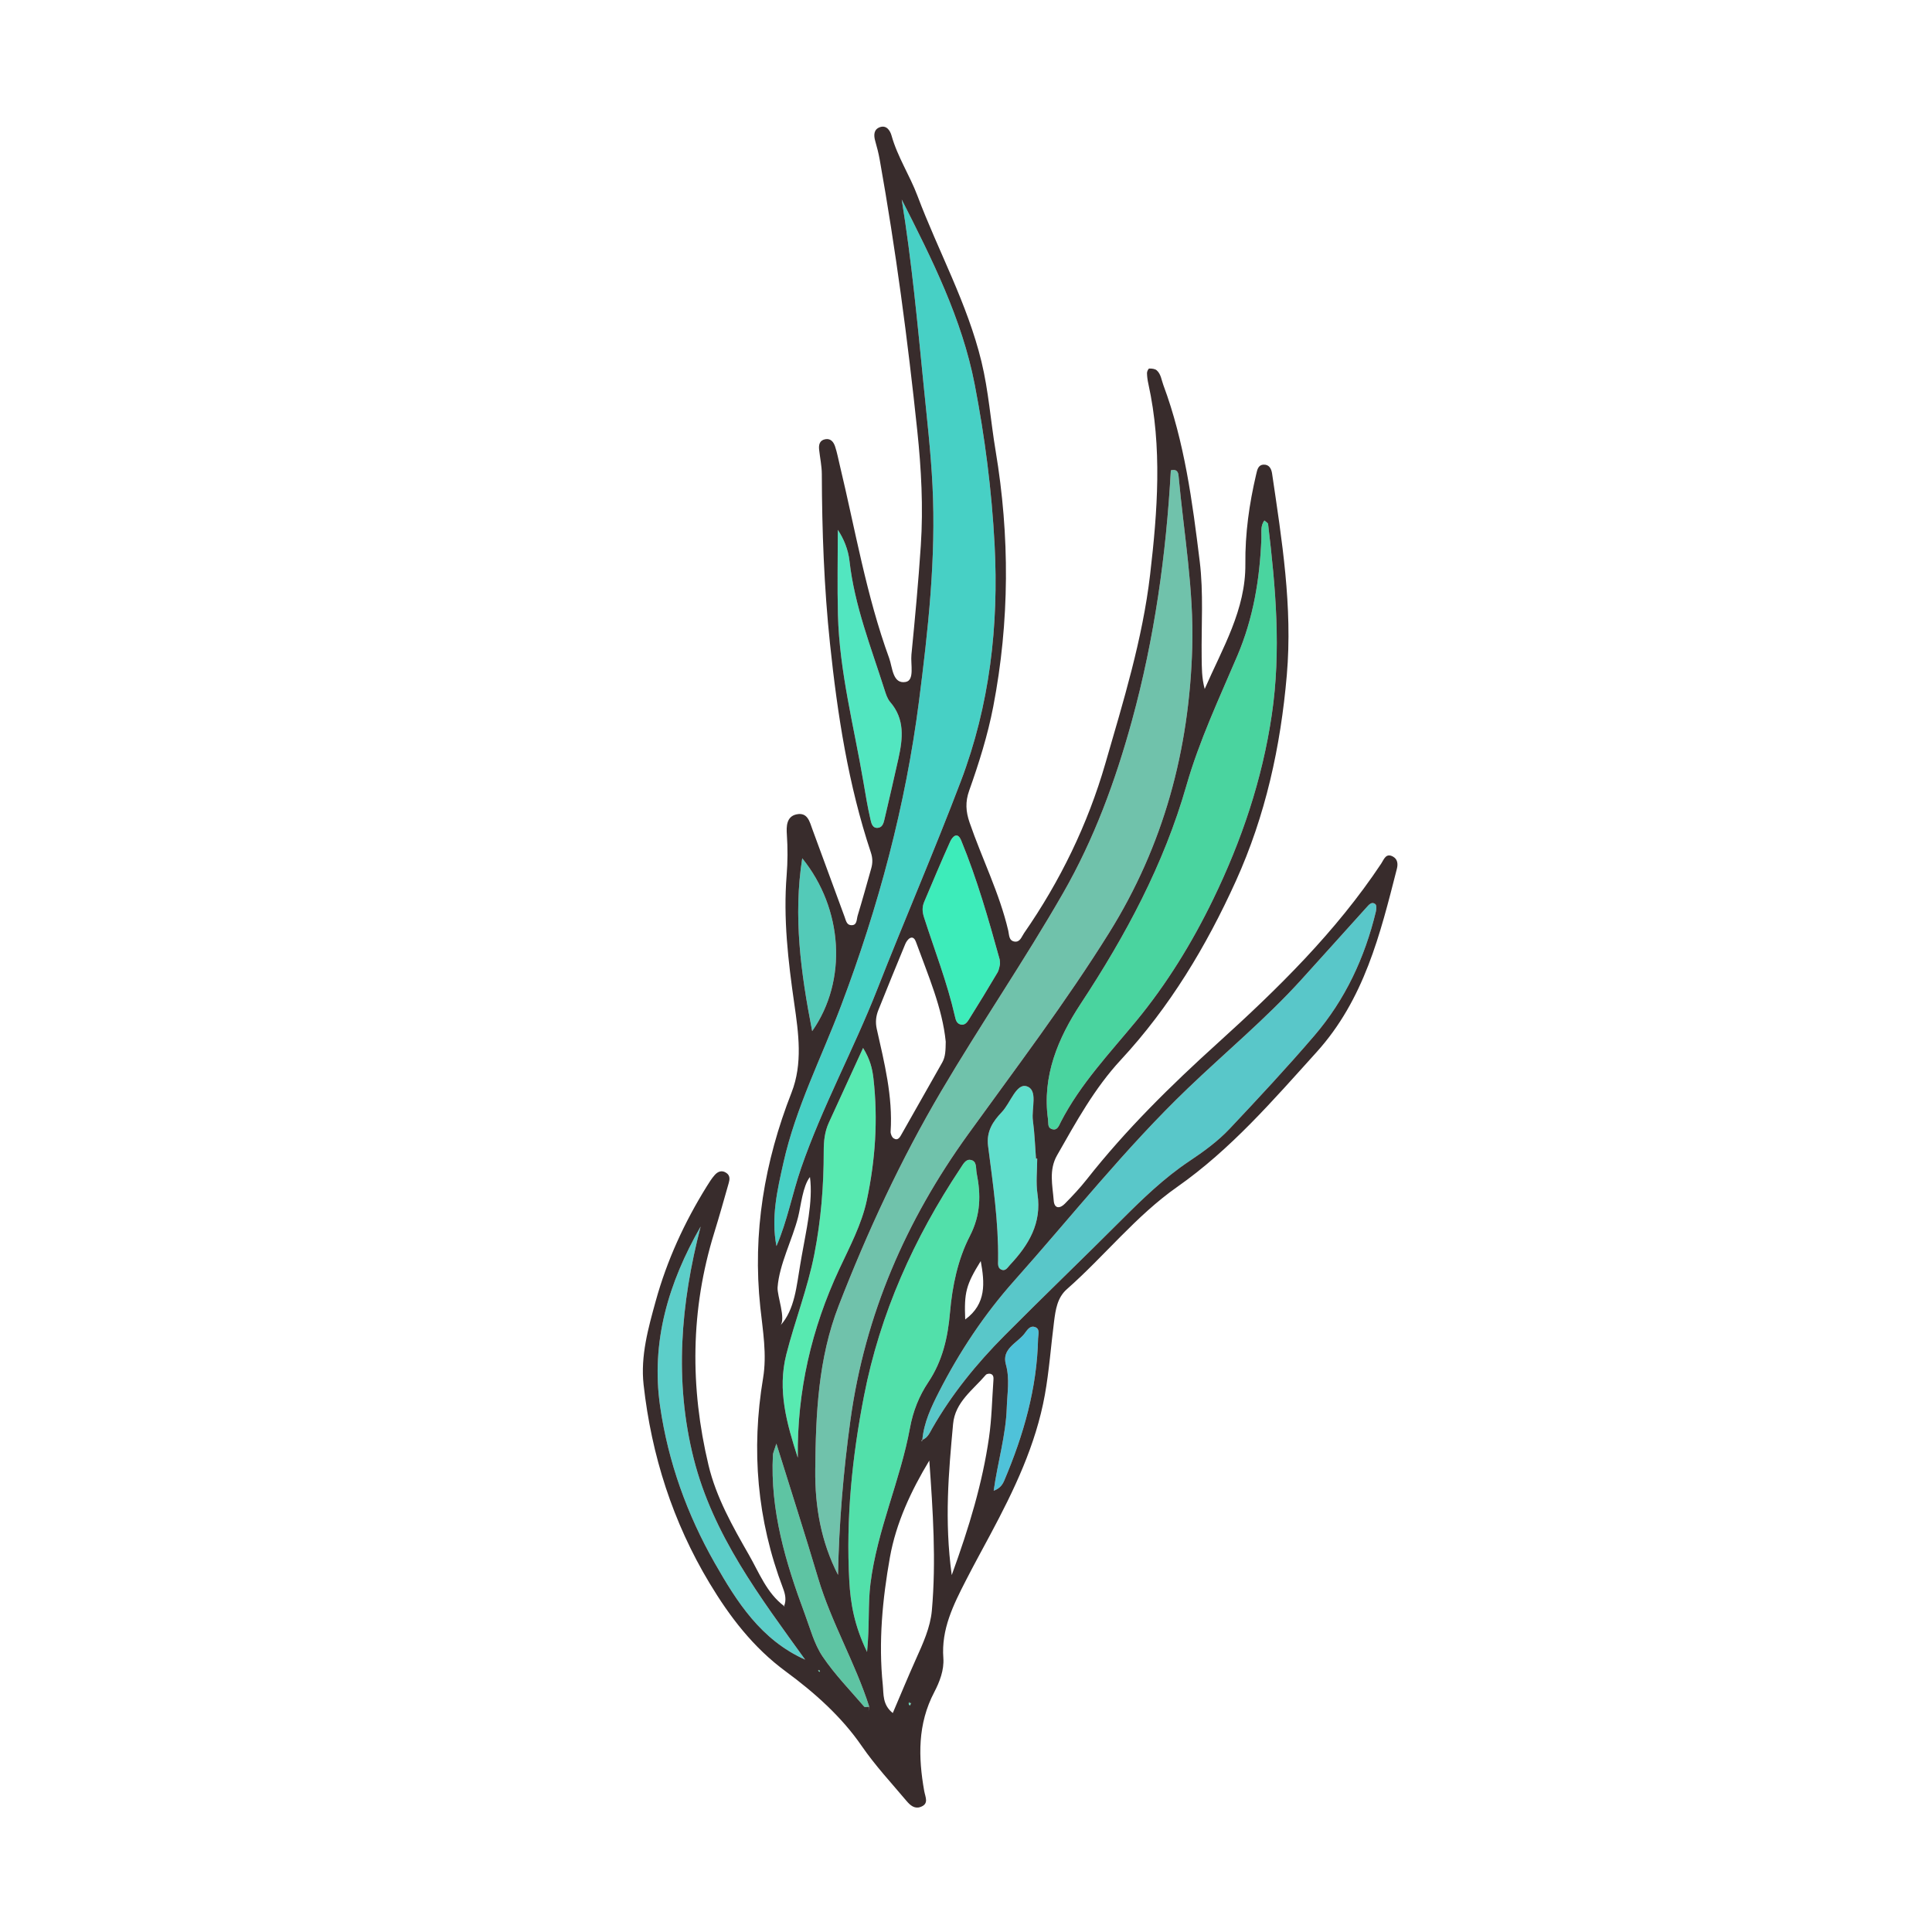 <?xml version="1.0" encoding="UTF-8" standalone="no"?>
<svg
   xmlns:dc="http://purl.org/dc/elements/1.1/"
   xmlns:cc="http://creativecommons.org/ns#"
   xmlns:rdf="http://www.w3.org/1999/02/22-rdf-syntax-ns#"
   xmlns:svg="http://www.w3.org/2000/svg"
   xmlns="http://www.w3.org/2000/svg"
   viewBox="0 0 1466.667 1466.667"
   height="1466.667"
   width="1466.667"
   xml:space="preserve"
   id="svg2"
   version="1.1"><defs
     id="defs6" /><g
     transform="matrix(1.333,0,0,-1.333,0,1466.667)"
     id="g10"><g
       transform="scale(0.1)"
       id="g12"><path
         id="path14"
         style="fill:#3decba;fill-opacity:1;fill-rule:nonzero;stroke:none"
         d="m 5411.11,6209.69 c -51.21,-113.23 -98.98,-228.05 -147.57,-342.49 -12.31,-29.03 -11.84,-55.74 -1.25,-88.63 59.92,-186.96 131.79,-370.28 175.62,-562.34 4.61,-20.08 9.02,-42.22 32.7,-48.06 24.57,-6.1 38.08,13.57 48.31,30.04 54.92,87.7 108.99,176.03 161.49,265.22 10.07,17.04 11.95,38.88 14.76,48.66 -1.13,16.03 -0.62,21.46 -1.99,26.33 -63.44,229.26 -128.71,458.09 -219.41,678.46 -21.37,51.85 -50.16,20.39 -62.66,-7.19" /><path
         id="path16"
         style="fill:#53cab8;fill-opacity:1;fill-rule:nonzero;stroke:none"
         d="m 4568.73,6114.92 c -51.68,-330.43 -8.52,-650.41 56.64,-984.58 202.89,289.71 175.31,697.83 -56.64,984.58" /><path
         id="path18"
         style="fill:#52e6c0;fill-opacity:1;fill-rule:nonzero;stroke:none"
         d="m 5003.69,6288.85 c 22.31,4.15 28.71,27.34 33.36,47.46 26.99,116 54.34,231.94 79.92,348.33 24.77,112.41 36.92,222.88 -47.54,320.35 -16.17,18.73 -24.33,45.66 -32.14,70.05 -76.65,241.42 -170.83,477.87 -199.38,732.7 -7.3,65.67 -33.24,127.88 -66.52,177.63 0,-158.08 -3.44,-320.88 0.7,-483.49 8.24,-322.96 91.13,-635.04 144.88,-951.34 12.07,-71.03 23.6,-142.28 39.92,-212.37 5.04,-21.2 10.43,-56.22 46.8,-49.32" /><path
         id="path20"
         style="fill:#47d0c5;fill-opacity:1;fill-rule:nonzero;stroke:none"
         d="m 4562.29,4350.55 c 120.78,349.83 298.94,674.49 433.71,1018.1 155.39,396.1 324.76,786.76 475.74,1184.5 164.52,433.48 216.79,884.72 192.45,1348.28 -16.17,307.65 -55.27,612.27 -113.43,912.54 -72.42,374.03 -244.22,715.02 -415.47,1052.6 57.19,-352.56 89.61,-704.08 124.61,-1055.3 19.06,-191.15 41.14,-382.31 50.74,-574.02 20.63,-412.02 -24.92,-822.08 -77.1,-1228.67 -76.25,-594.59 -231.25,-1172.4 -443.72,-1733.87 -111.99,-296.04 -257.42,-579.61 -327.61,-891.27 -35.51,-157.67 -71.92,-314.09 -40.24,-477.04 62.19,144.33 89.73,297.46 140.32,444.15" /><path
         id="path22"
         style="fill:#51c8d9;fill-opacity:1;fill-rule:nonzero;stroke:none"
         d="m 4657.32,1488.62 5.12,0.79 c 0.51,1.31 1.13,2.74 1.49,3.78 l -6.61,-4.57" /><path
         id="path24"
         style="fill:#5ccec9;fill-opacity:1;fill-rule:nonzero;stroke:none"
         d="M 3990.25,4017.76 C 3807.68,3698.91 3706.04,3362 3759.36,2993.44 c 45.82,-316.68 153.47,-615.27 311.17,-892.24 125.78,-220.98 263.28,-437.64 514.92,-550.24 -257.27,357.25 -524.53,709.1 -634.69,1144.71 -111.8,442.21 -74.26,883.37 39.49,1322.09" /><path
         id="path26"
         style="fill:#60decc;fill-opacity:1;fill-rule:nonzero;stroke:none"
         d="m 5702.24,3772.29 c 24.38,-11.01 36.37,12.63 49.69,26.86 106.13,113.35 181.6,236.97 156.6,403.52 -9.88,65.85 -1.6,134.43 -1.6,201.82 -2.35,0.04 -4.69,0.04 -6.99,0.12 -5.51,72.29 -7.62,145.12 -17.58,216.85 -9.42,68.59 31.56,176.02 -37.07,195.31 -57.97,16.3 -91.02,-96.15 -139.96,-147.44 -49.96,-52.37 -88.95,-109.54 -78.21,-193.18 27.7,-215.65 59.77,-431.35 57.15,-649.8 -0.27,-19.52 -3.94,-44.2 17.97,-54.06" /><path
         id="path28"
         style="fill:#4ad49f;fill-opacity:1;fill-rule:nonzero;stroke:none"
         d="m 6154.55,5286.21 c -128.17,-194.64 -220.79,-411.34 -186.14,-657.86 2.74,-19.71 -3.32,-45.59 18.56,-54.54 34.69,-14.35 43.9,19.06 54.57,39.74 110.78,214.91 275.94,388.75 427.89,572.83 176.13,213.33 320.78,449.59 440.27,696.4 160.78,331.93 278.71,679.25 333.24,1049.8 53.87,365.64 22.07,724.38 -21.17,1085.42 -0.86,7.46 -13.71,13.63 -21.01,20.46 -23.83,-30.46 -15.63,-67.99 -17.07,-103.14 -9.34,-229.92 -45.43,-452.01 -137.07,-667.33 -103.75,-243.41 -217.07,-484.24 -290.12,-739.48 -128.71,-449.55 -346.02,-853.59 -601.95,-1242.3" /><path
         id="path30"
         style="fill:#70c2ab;fill-opacity:1;fill-rule:nonzero;stroke:none"
         d="m 4776.58,3567.47 c -117.42,-301.96 -130.66,-617.7 -133.71,-935.89 -1.99,-209.17 32.77,-409.01 129.65,-597.88 5.82,296.38 30.43,589.49 70.82,882.24 82.93,600.77 316.45,1136.77 669.22,1625.73 273.39,379.05 556.2,751.46 803.9,1148.69 310.35,497.79 456.68,1040.39 473.32,1625.21 9.45,329.75 -48.12,651.68 -77.85,977.05 -1.64,18.35 -7.46,40.93 -43.99,31.61 -26.71,-481.02 -93.08,-957.35 -221.56,-1425.96 -94.14,-343.2 -215.39,-673.55 -391.6,-980.88 -219.77,-383.16 -469.96,-747.98 -694.45,-1128.72 -230.43,-390.62 -419.88,-799.33 -583.75,-1221.2" /><path
         id="path32"
         style="fill:#67d0b9;fill-opacity:1;fill-rule:nonzero;stroke:none"
         d="m 4470.29,1857.15 -4.49,-1.23 c -0.16,0.11 -0.27,0.26 -0.47,0.41 -0.58,-1.39 -0.9,-2.74 -1.56,-4.08 l 6.52,4.9" /><path
         id="path34"
         style="fill:#4ce6b5;fill-opacity:1;fill-rule:nonzero;stroke:none"
         d="m 4662.44,1489.41 c -0.94,-2.2 -1.72,-4.26 -1.37,-4.49 8.79,-5.36 11.06,-3.34 6.49,5.29 l -5.12,-0.8" /><path
         id="path36"
         style="fill:#58eab1;fill-opacity:1;fill-rule:nonzero;stroke:none"
         d="m 4935.88,4164.94 c 48.83,227.64 65.16,461.53 38.4,695.66 -6.29,54.5 -17.85,107.2 -59.03,173.96 -70.19,-152.99 -132.54,-288.78 -194.64,-424.57 -24.07,-52.44 -29.54,-105.21 -29.46,-164.71 0.24,-196.54 -15.58,-391.74 -53.75,-586.45 -38.16,-194.39 -110.47,-377.63 -159.06,-568.37 -52.5,-205.58 3.01,-396.92 65.08,-589.58 -4.42,379.17 77.77,734.54 236.52,1074.78 59.1,126.76 127.07,254.47 155.94,389.28" /><path
         id="path38"
         style="fill:#50e0d5;fill-opacity:1;fill-rule:nonzero;stroke:none"
         d="m 5247.99,2794.2 4.22,3.63 c 0.08,1.68 0.43,3.29 0.58,4.98 -1.4,-0.52 -2.34,-1.5 -3.83,-1.95 l -0.97,-6.66" /><path
         id="path40"
         style="fill:#70c6b4;fill-opacity:1;fill-rule:nonzero;stroke:none"
         d="m 4945.61,1258.25 c 1.83,7.42 3.67,14.91 5.5,22.33 -0.19,0.67 -0.5,1.31 -0.7,1.99 -1.6,-8.06 -3.2,-16.22 -4.8,-24.32" /><path
         id="path42"
         style="fill:#59c7c9;fill-opacity:1;fill-rule:nonzero;stroke:none"
         d="m 7783.49,5836.38 c -125.51,-138.71 -250.08,-278.36 -375.98,-416.78 -199.57,-219.39 -427.96,-408.95 -641.64,-613.73 -357.03,-342.12 -663.12,-730.38 -991.25,-1098.64 -169.21,-190.07 -310.85,-403.52 -427.26,-631.38 -43.98,-86.23 -85.7,-174.22 -94.57,-273.04 30.67,11.27 42.35,41.02 56.37,65.55 111.76,195.61 253,368.5 410.78,527.47 219.57,221.19 444.8,436.81 664.96,657.37 121.4,121.63 245.08,241.13 387.81,336.46 82.85,55.36 162.81,113.35 230.27,184.94 163.95,174.03 327,349.15 482.62,530.57 175.31,204.49 286.8,443.74 349.84,705.32 3.36,14.01 4.93,37.08 -2.89,43.34 -20.19,16.44 -36.09,-3.15 -49.06,-17.45" /><path
         id="path44"
         style="fill:#4fc2d9;fill-opacity:1;fill-rule:nonzero;stroke:none"
         d="m 5892.05,3445.91 c -29.3,8.32 -44.22,-21.65 -59.38,-40.49 -42.85,-53.05 -129.06,-84.66 -104.18,-173.33 23.17,-82.67 7.62,-163.4 5.08,-245.17 -4.96,-158.9 -52.19,-311.96 -74.45,-473.89 36.64,13.52 50.46,35.2 60.58,59.03 109.61,258.47 186.29,524.99 192.19,808.11 0.51,23.45 13.12,56.33 -19.84,65.74" /><path
         id="path46"
         style="fill:#4cd0d5;fill-opacity:1;fill-rule:nonzero;stroke:none"
         d="m 4950.41,1282.75 c 0,-0.07 0,-0.11 0,-0.18 0,0.07 0,0.11 0.04,0.18 h -0.04" /><path
         id="path48"
         style="fill:#5be4c0;fill-opacity:1;fill-rule:nonzero;stroke:none"
         d="m 5178.5,1308.41 c -5.55,-6.93 -4.69,-13.15 3.43,-18.69 1.68,3.18 3.99,6.22 5,9.63 5.51,19.59 -0.93,-7.8 -8.43,9.06" /><path
         id="path50"
         style="fill:#5ec4a3;fill-opacity:1;fill-rule:nonzero;stroke:none"
         d="m 4421.5,2781.27 c -13.79,-43.79 -19.06,-53.34 -19.61,-63.15 -16.75,-317.74 72.93,-615.69 181.61,-907.31 30.27,-81.17 53.2,-170.44 101.13,-241.68 68.75,-102.12 156.21,-191.64 236.83,-285.63 4.18,-4.91 18.99,-0.71 28.95,-0.75 -80.04,251.05 -216.02,479.67 -291.29,732.86 -73.4,246.93 -152.46,492.13 -237.62,765.66" /><path
         id="path52"
         style="fill:#59d0cb;fill-opacity:1;fill-rule:nonzero;stroke:none"
         d="m 5178.03,1309.31 c 0.19,-0.41 0.31,-0.52 0.47,-0.9 0.82,1.05 1.44,2.06 2.61,3.14 -1.05,-0.78 -2.07,-1.49 -3.08,-2.24" /><path
         id="path54"
         style="fill:#52e0aa;fill-opacity:1;fill-rule:nonzero;stroke:none"
         d="m 5286.62,3130.99 c 80.94,120.66 111.49,255.44 123.56,396.77 13,151.56 44.84,303.24 112.88,435.2 63.01,122.42 63.44,235.77 38.91,359.46 -5.67,28.62 3.59,69.87 -36.88,75.07 -26.32,3.45 -41.24,-26.79 -55.73,-48.54 -264.34,-397.6 -457.43,-826.21 -548.87,-1295.91 -67.62,-347.37 -103.28,-698.51 -83.75,-1053.32 7.03,-128.9 28.67,-254.31 101.13,-404.78 14.96,152.42 4.65,270.68 19.26,388.18 38.12,306.54 170.16,587.9 225.47,889.07 17.15,93.19 51.48,180.58 104.02,258.8" /><path
         id="path56"
         style="fill:#382c2c;fill-opacity:1;fill-rule:nonzero;stroke:none"
         d="m 7835.44,5810.49 c -63.04,-261.58 -174.53,-500.83 -349.84,-705.32 -155.62,-181.42 -318.67,-356.54 -482.62,-530.57 -67.46,-71.59 -147.42,-129.58 -230.27,-184.94 -142.73,-95.33 -266.41,-214.83 -387.81,-336.46 -220.16,-220.56 -445.39,-436.18 -664.96,-657.37 -157.78,-158.97 -299.02,-331.86 -410.78,-527.47 -14.02,-24.53 -25.7,-54.28 -56.37,-65.55 -0.15,-1.69 -0.5,-3.3 -0.58,-4.98 l -4.22,-3.63 0.97,6.66 c 1.49,0.45 2.43,1.43 3.83,1.95 8.87,98.82 50.59,186.81 94.57,273.04 116.41,227.86 258.05,441.31 427.26,631.38 328.13,368.26 634.22,756.52 991.25,1098.64 213.68,204.78 442.07,394.34 641.64,613.73 125.9,138.42 250.47,278.07 375.98,416.78 12.97,14.3 28.87,33.89 49.06,17.45 7.82,-6.26 6.25,-29.33 2.89,-43.34 z M 5911.89,3380.17 c -5.9,-283.12 -82.58,-549.64 -192.19,-808.11 -10.12,-23.83 -23.94,-45.51 -60.58,-59.03 22.26,161.93 69.49,314.99 74.45,473.89 2.54,81.77 18.09,162.5 -5.08,245.17 -24.88,88.67 61.33,120.28 104.18,173.33 15.16,18.84 30.08,48.81 59.38,40.49 32.96,-9.41 20.35,-42.29 19.84,-65.74 z m -254.41,-239.14 c -7.78,-108.89 -9.61,-218.65 -25.28,-326.42 -37.26,-256.97 -111.13,-504.61 -212.06,-781.96 -42.85,313.39 -17.27,586.99 7.65,860.44 11.41,125 113.24,193.78 186.37,279.74 4.88,5.81 19.06,8.21 27.03,5.84 18.16,-5.35 17.34,-22.62 16.29,-37.64 z M 5307.01,1831.72 c -8.71,-98.29 -51.09,-189.25 -91.48,-279.38 -44.14,-98.47 -85.39,-198.31 -131.17,-305.44 -59.77,48.1 -51.45,107.47 -56.88,160.4 -25.12,244.31 -1.84,488.21 40.66,726.79 34.85,195.01 120.08,378.26 224.3,550.76 20.51,-286.98 39.65,-570.13 14.57,-853.13 z m -120.08,-532.37 c -1.01,-3.41 -3.32,-6.45 -5,-9.63 -8.12,5.54 -8.98,11.76 -3.43,18.69 -0.16,0.38 -0.28,0.49 -0.47,0.9 1.01,0.75 2.03,1.46 3.08,2.24 -1.17,-1.08 -1.79,-2.09 -2.61,-3.14 7.5,-16.86 13.94,10.53 8.43,-9.06 z m -249.06,295.59 c -72.46,150.47 -94.1,275.88 -101.13,404.78 -19.53,354.81 16.13,705.95 83.75,1053.32 91.44,469.7 284.53,898.31 548.87,1295.91 14.49,21.75 29.41,51.99 55.73,48.54 40.47,-5.2 31.21,-46.45 36.88,-75.07 24.53,-123.69 24.1,-237.04 -38.91,-359.46 -68.04,-131.96 -99.88,-283.64 -112.88,-435.2 -12.07,-141.33 -42.62,-276.11 -123.56,-396.77 -52.54,-78.22 -86.87,-165.61 -104.02,-258.8 -55.31,-301.17 -187.35,-582.53 -225.47,-889.07 -14.61,-117.5 -4.3,-235.76 -19.26,-388.18 z m 7.74,-336.69 c 1.6,8.1 3.2,16.26 4.8,24.32 0.2,-0.68 0.51,-1.32 0.7,-1.99 -1.83,-7.42 -3.67,-14.91 -5.5,-22.33 z m -24.15,25.25 c -80.62,93.99 -168.08,183.51 -236.83,285.63 -47.93,71.24 -70.86,160.51 -101.13,241.68 -108.68,291.62 -198.36,589.57 -181.61,907.31 0.55,9.81 5.82,19.36 19.61,63.15 85.16,-273.53 164.22,-518.73 237.62,-765.66 75.27,-253.19 211.25,-481.81 291.29,-732.86 -9.96,0.04 -24.77,-4.16 -28.95,0.75 z m -260.39,201.42 c -0.35,0.23 0.43,2.29 1.37,4.49 l -5.12,-0.79 6.61,4.57 c -0.36,-1.04 -0.98,-2.47 -1.49,-3.78 l 5.12,0.8 c 4.57,-8.63 2.3,-10.65 -6.49,-5.29 z m -590.54,616.28 c -157.7,276.97 -265.35,575.56 -311.17,892.24 -53.32,368.56 48.32,705.47 230.89,1024.32 -113.75,-438.72 -151.29,-879.88 -39.49,-1322.09 110.16,-435.61 377.42,-787.46 634.69,-1144.71 -251.64,112.6 -389.14,329.26 -514.92,550.24 z m 391.68,2282.24 c 70.19,311.66 215.62,595.23 327.61,891.27 212.47,561.47 367.47,1139.28 443.72,1733.87 52.18,406.59 97.73,816.65 77.1,1228.67 -9.6,191.71 -31.68,382.87 -50.74,574.02 -35,351.22 -67.42,702.74 -124.61,1055.3 171.25,-337.58 343.05,-678.57 415.47,-1052.6 58.16,-300.27 97.26,-604.89 113.43,-912.54 24.34,-463.56 -27.93,-914.8 -192.45,-1348.28 -150.98,-397.74 -320.35,-788.4 -475.74,-1184.5 -134.77,-343.61 -312.93,-668.27 -433.71,-1018.1 -50.59,-146.69 -78.13,-299.82 -140.32,-444.15 -31.68,162.95 4.73,319.37 40.24,477.04 z m 106.52,1731.48 c 231.95,-286.75 259.53,-694.87 56.64,-984.58 -65.16,334.17 -108.32,654.15 -56.64,984.58 z m 388.16,223.25 c -16.32,70.09 -27.85,141.34 -39.92,212.37 -53.75,316.3 -136.64,628.38 -144.88,951.34 -4.14,162.61 -0.7,325.41 -0.7,483.49 33.28,-49.75 59.22,-111.96 66.52,-177.63 28.55,-254.83 122.73,-491.28 199.38,-732.7 7.81,-24.39 15.97,-51.32 32.14,-70.05 84.46,-97.47 72.31,-207.94 47.54,-320.35 -25.58,-116.39 -52.93,-232.33 -79.92,-348.33 -4.65,-20.12 -11.05,-43.31 -33.36,-47.46 -36.37,-6.9 -41.76,28.12 -46.8,49.32 z m 736.29,-799.75 c 1.37,-4.87 0.86,-10.3 1.99,-26.33 -2.81,-9.78 -4.69,-31.62 -14.76,-48.66 -52.5,-89.19 -106.57,-177.52 -161.49,-265.22 -10.23,-16.47 -23.74,-36.14 -48.31,-30.04 -23.68,5.84 -28.09,27.98 -32.7,48.06 -43.83,192.06 -115.7,375.38 -175.62,562.34 -10.59,32.89 -11.06,59.6 1.25,88.63 48.59,114.44 96.36,229.26 147.57,342.49 12.5,27.58 41.29,59.04 62.66,7.19 90.7,-220.37 155.97,-449.2 219.41,-678.46 z m -700.11,-395 c -8.36,37.57 -4.57,72.59 9.14,106.79 50.15,125.23 101.09,250.27 152.77,374.97 5.55,13.44 15.27,28.54 27.34,35.13 17.5,9.59 28.6,-6.63 33.79,-21.05 69.14,-190.18 150.82,-376.72 169.85,-568.78 -0.82,-49.18 -1.1,-85.33 -20,-118.7 -77.15,-135.38 -153.44,-271.29 -230.51,-406.74 -9.84,-17.34 -20.82,-40.79 -45.78,-25.43 -10.35,6.37 -18.48,26.25 -17.62,39.33 13.01,200.22 -35.82,392.01 -78.98,584.48 z M 4478.34,3290.46 c 48.59,190.74 120.9,373.98 159.06,568.37 38.17,194.71 53.99,389.91 53.75,586.45 -0.08,59.5 5.39,112.27 29.46,164.71 62.1,135.79 124.45,271.58 194.64,424.57 41.18,-66.76 52.74,-119.46 59.03,-173.96 26.76,-234.13 10.43,-468.02 -38.4,-695.66 -28.87,-134.81 -96.84,-262.52 -155.94,-389.28 -158.75,-340.24 -240.94,-695.61 -236.52,-1074.78 -62.07,192.66 -117.58,384 -65.08,589.58 z m 78.69,508.72 c -20.28,-114.8 -29.83,-256.26 -113.79,-346.07 34.61,37.02 -18.39,171.13 -14.88,218.47 9.71,130.76 84.01,270.72 116.92,400.4 16.24,64.01 25.75,174.73 67.39,227.76 18.91,-141.82 -23.41,-311.94 -47.42,-452.6 -2.56,-15.04 -5.25,-31.15 -8.22,-47.96 z m 939.83,-310.83 c -6.18,152.87 3.94,196.47 88.47,332.61 22.26,-121.83 33.71,-243.67 -88.47,-332.61 z m 130.26,987.8 c -10.74,83.64 28.25,140.81 78.21,193.18 48.94,51.29 81.99,163.74 139.96,147.44 68.63,-19.29 27.65,-126.72 37.07,-195.31 9.96,-71.73 12.07,-144.56 17.58,-216.85 2.3,-0.08 4.64,-0.08 6.99,-0.12 0,-67.39 -8.28,-135.97 1.6,-201.82 25,-166.55 -50.47,-290.17 -156.6,-403.52 -13.32,-14.23 -25.31,-37.87 -49.69,-26.86 -21.91,9.86 -18.24,34.54 -17.97,54.06 2.62,218.45 -29.45,434.15 -57.15,649.8 z m 427.66,1441.24 c 176.21,307.33 297.46,637.68 391.6,980.88 128.48,468.61 194.85,944.94 221.56,1425.96 36.53,9.32 42.35,-13.26 43.99,-31.61 29.73,-325.37 87.3,-647.3 77.85,-977.05 -16.64,-584.82 -162.97,-1127.42 -473.32,-1625.21 -247.7,-397.23 -530.51,-769.64 -803.9,-1148.69 -352.77,-488.96 -586.29,-1024.96 -669.22,-1625.73 -40.39,-292.75 -65,-585.86 -70.82,-882.24 -96.88,188.87 -131.64,388.71 -129.65,597.88 3.05,318.19 16.29,633.93 133.71,935.89 163.87,421.87 353.32,830.58 583.75,1221.2 224.49,380.74 474.68,745.56 694.45,1128.72 z m 991.84,1350.6 c 91.64,215.32 127.73,437.41 137.07,667.33 1.44,35.15 -6.76,72.68 17.07,103.14 7.3,-6.83 20.15,-13 21.01,-20.46 43.24,-361.04 75.04,-719.78 21.17,-1085.42 -54.53,-370.55 -172.46,-717.87 -333.24,-1049.8 -119.49,-246.81 -264.14,-483.07 -440.27,-696.4 -151.95,-184.08 -317.11,-357.92 -427.89,-572.83 -10.67,-20.68 -19.88,-54.09 -54.57,-39.74 -21.88,8.95 -15.82,34.83 -18.56,54.54 -34.65,246.52 57.97,463.22 186.14,657.86 255.93,388.71 473.24,792.75 601.95,1242.3 73.05,255.24 186.37,496.07 290.12,739.48 z m 887.77,-1144.38 c -41.6,24.09 -52.66,-15.36 -68.36,-38.99 C 7607.67,5695.9 7277.91,5372.71 6934,5061.6 c -266.13,-240.79 -521.84,-492.22 -744.61,-775.17 -38.52,-48.97 -81.52,-94.56 -125.23,-138.98 -27.74,-28.17 -59.54,-29.56 -63.21,17.98 -6.68,86.53 -28.98,173.85 19.34,258.39 108.16,189.55 212.3,380.58 362.58,542.64 278.51,300.23 487.14,647.45 655.19,1018.36 168.75,372.57 255.16,764.62 290.39,1174.09 33.48,389.88 -28.04,766.98 -83.94,1147.15 -4.03,27.49 -17,51.81 -47.74,50.53 -31.91,-1.27 -36.64,-28.88 -42.89,-55.44 -39.37,-167.52 -63.24,-336.41 -61.52,-509.26 2.69,-262.06 -130.55,-480.79 -231.56,-712.81 -17.15,62.34 -16.57,122.12 -17.31,181.83 -2.23,181.94 11.02,365.83 -11.13,545.33 -41.72,339.46 -86.49,679.96 -207.19,1004.06 -10.86,29.04 -13.44,62.22 -37.73,83.54 -9.93,8.76 -28.25,10.37 -42.66,10.07 -4.69,-0.07 -12.85,-16.66 -12.66,-25.62 0.32,-20.53 3.32,-41.32 7.78,-61.47 79.72,-361.52 52.3,-723.98 9.92,-1086.69 -43.16,-368.45 -152.5,-721.85 -254.88,-1075.69 -100.16,-346.27 -257.07,-669.24 -463.36,-966.56 -14.03,-20.15 -22.27,-52.44 -54.46,-47.26 -32.42,5.2 -29.61,38.79 -35.07,61.99 -50.04,213.82 -149.46,409.95 -220.43,616.28 -21.41,62.33 -24.92,117.06 -2.39,180.51 55.67,156.69 105.78,315.67 137.35,479.37 93.4,484.79 94.68,971.09 13.36,1457.2 -28.25,168.76 -39.81,339.49 -80.47,507.27 -80.43,331.41 -245.7,628.5 -364.45,944.2 -43.83,116.46 -113.75,221.86 -147.7,343.16 -8,28.7 -28.86,61.3 -66.71,47.7 -35.04,-12.9 -35.67,-45.5 -26.14,-78.8 9.96,-34.7 19.07,-70 25.39,-105.7 91.25,-511.77 159.65,-1026.68 213.99,-1543.65 22.89,-217.94 34.61,-435.84 20.15,-654.3 -13.71,-207.41 -33,-414.45 -53.43,-621.34 -5.39,-54.54 18.98,-145.98 -32.35,-155.42 -75,-13.83 -75.19,82.71 -94.37,135.34 -130.31,357.13 -193.17,731.92 -281.56,1100.06 -8.4,35.18 -15,70.95 -26.33,105.16 -8.28,24.98 -24.53,47.83 -56.37,41.61 -31.88,-6.14 -37.73,-31.16 -34.73,-59.22 5.04,-46.3 15.2,-92.57 15.39,-138.91 1.02,-322.78 12.82,-645.6 46.57,-966.1 42.42,-402.58 103.9,-803.06 232.77,-1189.3 10.82,-32.32 10.51,-60.31 2.11,-90.35 -25.31,-90.02 -50.39,-180.21 -77.54,-269.67 -6.6,-21.68 -1.95,-58.47 -40.47,-53.49 -22.34,2.85 -26.68,27.76 -33.79,47.27 -60.66,165.77 -122.03,331.29 -182.85,497.09 -16.13,43.9 -27.15,98.89 -89.45,86.64 -59.49,-11.57 -59.46,-70.23 -56.53,-114.02 5.32,-78.26 5.04,-155.87 -1.21,-233.6 -19.68,-245.43 8.52,-487.35 43.4,-729.82 24.42,-168.82 49.03,-342.49 -15.51,-507.38 -154.29,-394.34 -222.93,-798.41 -177.85,-1222.33 14.22,-133.32 38.4,-268.22 15.74,-404.15 -68.24,-408.57 -34.25,-807.7 113.48,-1195.89 12.7,-33.38 20.39,-67.09 6.21,-101.7 0.2,-0.15 0.31,-0.3 0.47,-0.41 l 4.49,1.23 -6.52,-4.9 c 0.66,1.34 0.98,2.69 1.56,4.08 -99.22,74.7 -141.87,189.72 -200.35,291.62 -92.85,162.16 -186.13,326.94 -229.96,510.19 -105.7,443.11 -103.28,885.13 32.3,1323.29 29.14,94.36 55.98,189.35 82.89,284.35 5.67,19.89 8.29,41.43 -12.46,56.34 -26.52,19.07 -49.88,8.95 -68.08,-11.76 -16.99,-19.33 -30.74,-41.62 -44.46,-63.57 -127.18,-204.27 -227.07,-422.17 -290.82,-653.22 -42.65,-154.25 -87.18,-313.04 -69.18,-476.18 44.73,-403.05 166.65,-783.19 375.59,-1130.7 114.73,-190.74 248.28,-366.28 434.34,-503.09 161.99,-119.11 317.07,-256.77 432.15,-424.11 77.34,-112.291 168.47,-209.99 255.11,-312.888 21.45,-25.403 45.94,-46.5 79.42,-34.704 50.35,17.903 27.85,55.704 21.52,91.204 -34.18,192.597 -38.01,381.248 56.99,562.398 30.82,58.85 57.03,126.57 52.03,194.45 -12.5,164.83 57.27,303.42 128.44,442.32 45.03,87.88 92.61,174.41 139.21,261.46 135.24,252.74 259.22,510.5 310.4,795.26 24.76,137.86 34.6,278.32 52.42,417.48 8.67,67.25 18.2,135.98 72.85,184.15 214.53,188.95 393.44,417.75 628.44,582.57 305.97,214.64 545.66,493.23 793.55,767.43 271.37,300.12 362.38,671.08 457.46,1044.03 6.88,26.85 4.77,54.09 -20.74,68.96" /></g></g></svg>